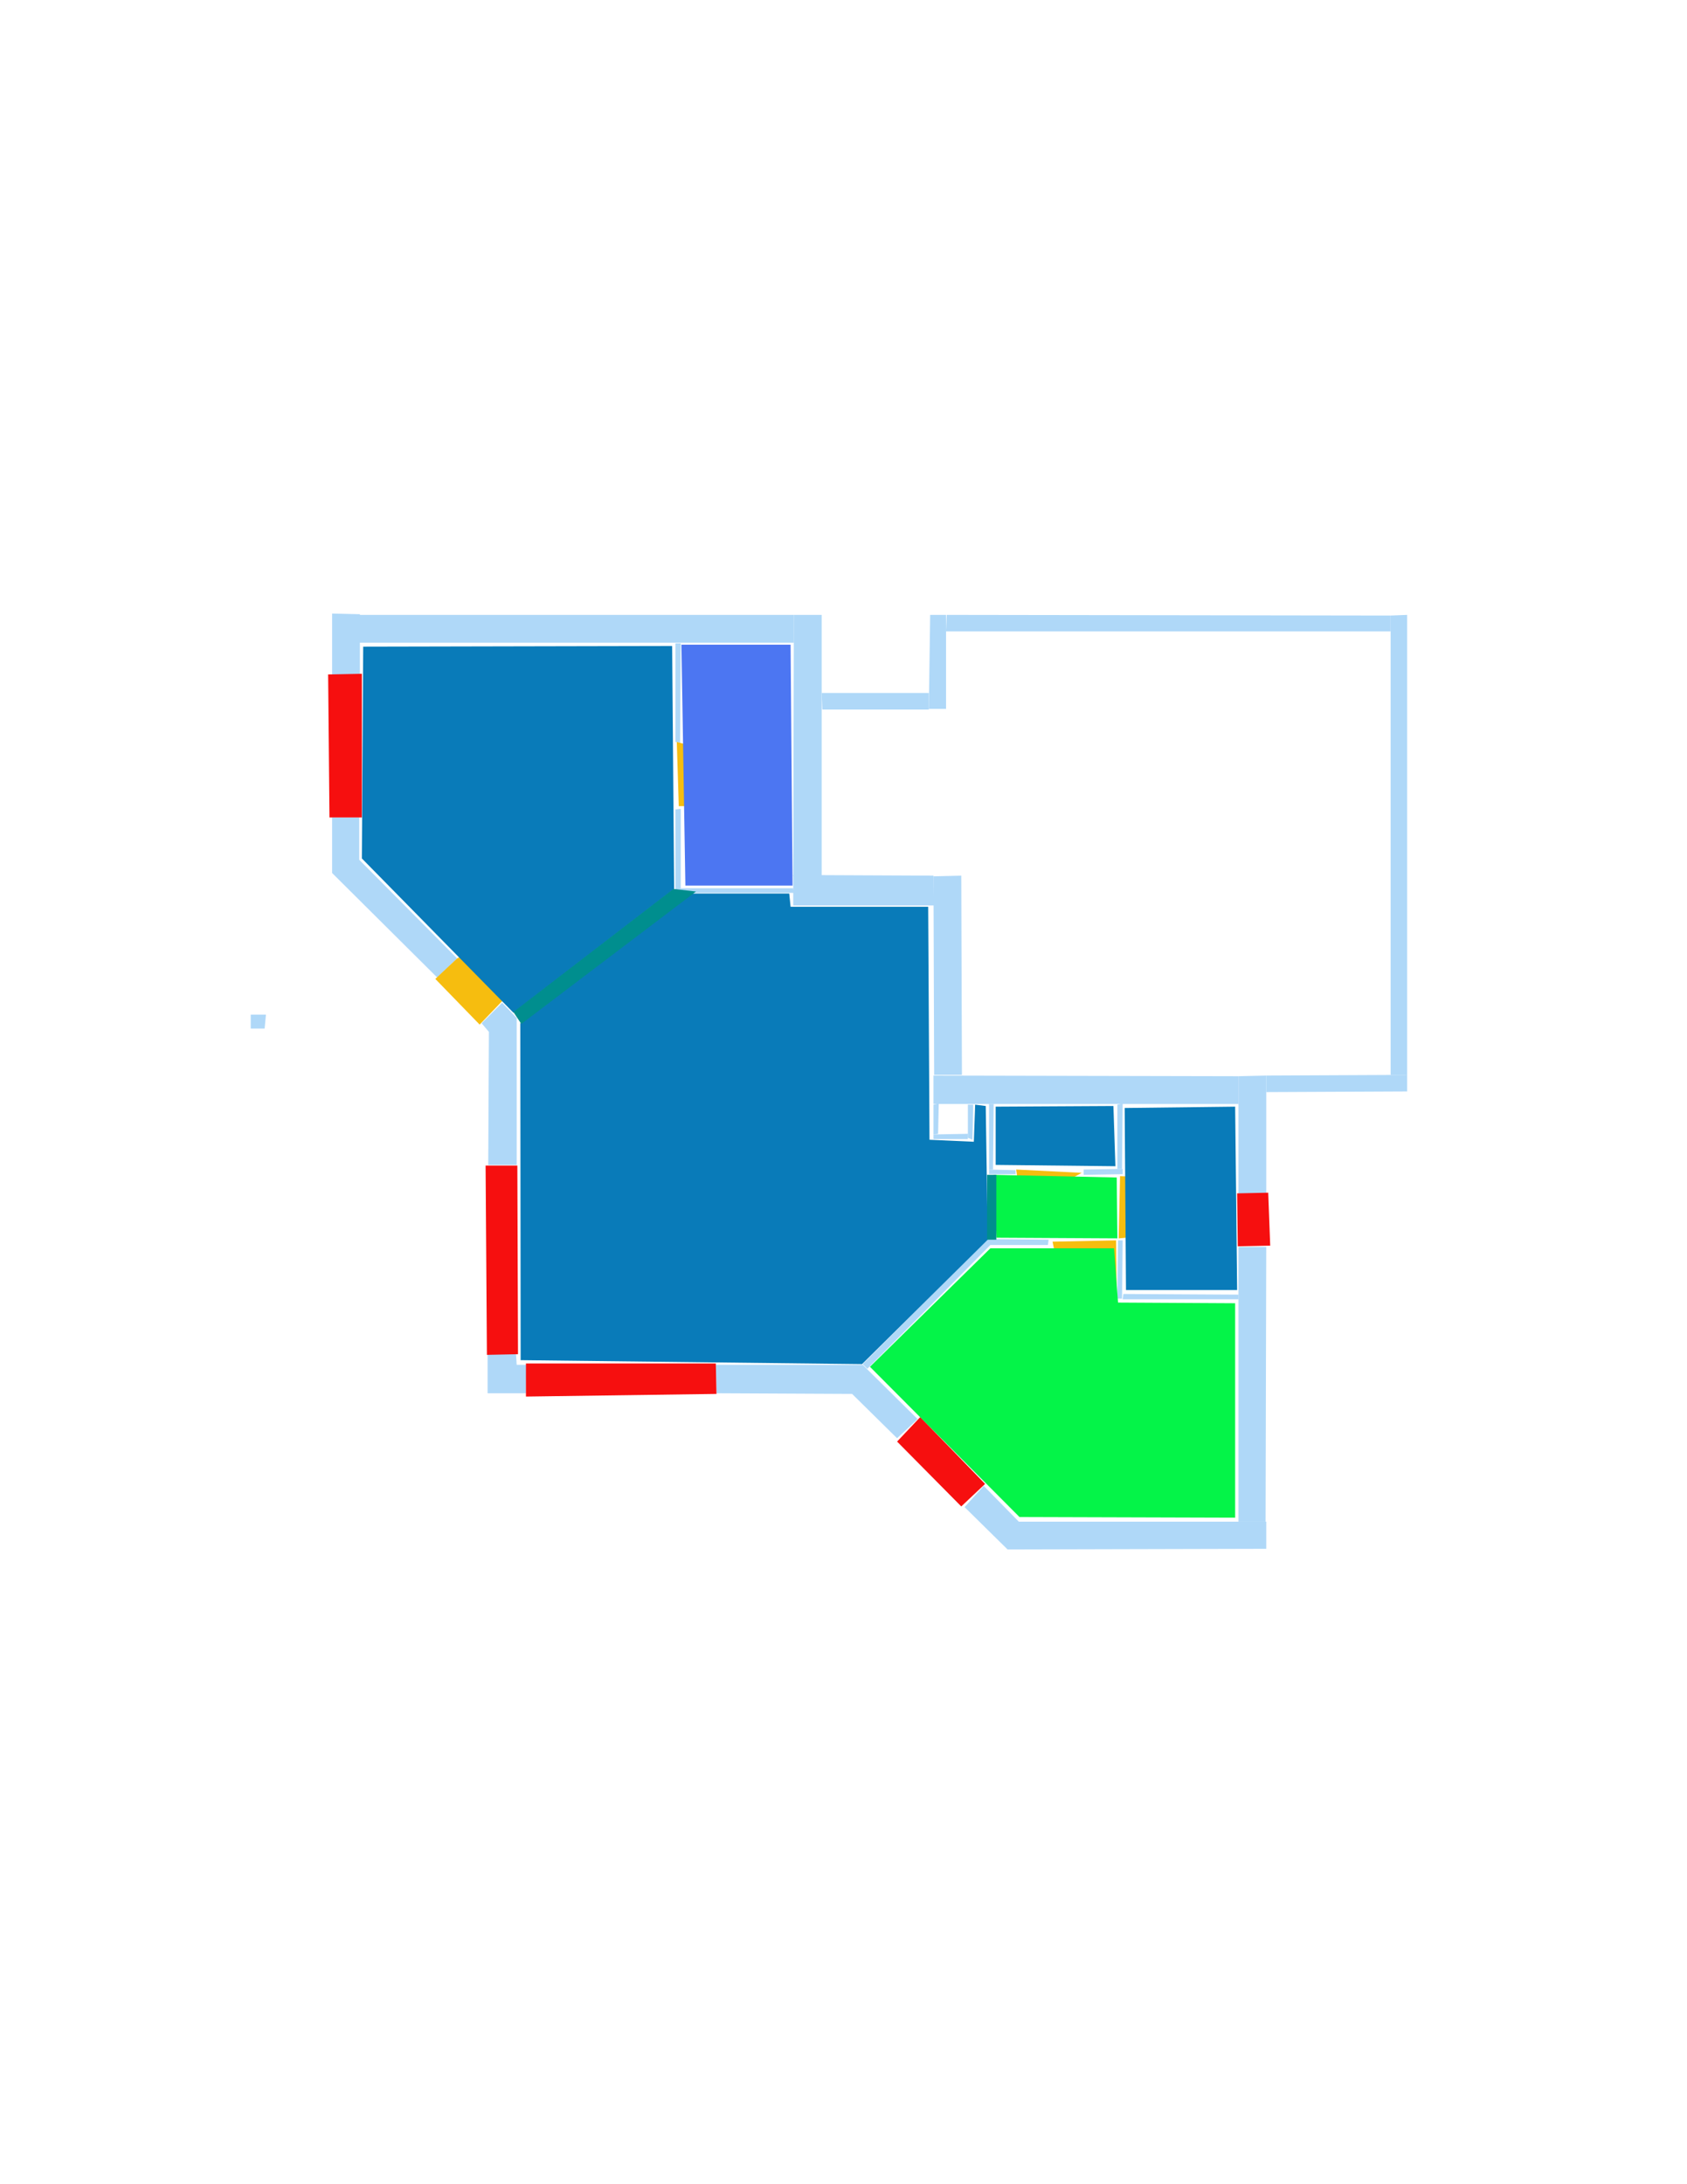 <ns0:svg xmlns:ns0="http://www.w3.org/2000/svg" version="1.1" width="2550" height="3300">
<ns0:width>2479</ns0:width>
<ns0:height>3508</ns0:height>
<ns0:nclasslabel>50</ns0:nclasslabel>
<ns0:nclassappear>5</ns0:nclassappear>
<ns0:class>Bidet-1</ns0:class>
<ns0:class>Bidet-2</ns0:class>
<ns0:class>Bidet-3</ns0:class>
<ns0:class>Bidet-4</ns0:class>
<ns0:class>Door</ns0:class>
<ns0:class>Door-1</ns0:class>
<ns0:class>Door-23</ns0:class>
<ns0:class>Oven-1</ns0:class>
<ns0:class>Oven-2</ns0:class>
<ns0:class>Oven-3</ns0:class>
<ns0:class>Oven-4</ns0:class>
<ns0:class>Parking</ns0:class>
<ns0:class>Roof</ns0:class>
<ns0:class>Room</ns0:class>
<ns0:class>Separation</ns0:class>
<ns0:class>Sink-1</ns0:class>
<ns0:class>Sink-11</ns0:class>
<ns0:class>Sink-12</ns0:class>
<ns0:class>Sink-13</ns0:class>
<ns0:class>Sink-14</ns0:class>
<ns0:class>Sink-2</ns0:class>
<ns0:class>Sink-3</ns0:class>
<ns0:class>Sink-4</ns0:class>
<ns0:class>Sink-5</ns0:class>
<ns0:class>Sink-6</ns0:class>
<ns0:class>Sofa-1</ns0:class>
<ns0:class>Sofa-3</ns0:class>
<ns0:class>Sofa-4</ns0:class>
<ns0:class>Sofa-5</ns0:class>
<ns0:class>Sofa-6</ns0:class>
<ns0:class>Sofa-7</ns0:class>
<ns0:class>Sofa-8</ns0:class>
<ns0:class>Sofa-9</ns0:class>
<ns0:class>Stairs-1</ns0:class>
<ns0:class>Table-1</ns0:class>
<ns0:class>Table-2</ns0:class>
<ns0:class>Table-3</ns0:class>
<ns0:class>Table-4</ns0:class>
<ns0:class>Table-5</ns0:class>
<ns0:class>Table-6</ns0:class>
<ns0:class>Table-7</ns0:class>
<ns0:class>Text</ns0:class>
<ns0:class>Tub-1</ns0:class>
<ns0:class>Tub-3</ns0:class>
<ns0:class>TV-1</ns0:class>
<ns0:class>TV-2</ns0:class>
<ns0:class>Wall</ns0:class>
<ns0:class>Wall-1</ns0:class>
<ns0:class>Wallieee</ns0:class>
<ns0:class>Window</ns0:class>
<ns0:polygon class="Wall" fill="#AFD8F8" id="0" transcription="" points="1431,929 1430,954 2102,954 2102,930 " />
<ns0:polygon class="Wall" fill="#AFD8F8" id="1" transcription="" points="1404,1071 1430,1071 1430,929 1406,929 " />
<ns0:polygon class="Wall" fill="#AFD8F8" id="2" transcription="" points="1242,1047 1243,1072 1404,1072 1404,1047 " />
<ns0:polygon class="Wall" fill="#AFD8F8" id="3" transcription="" points="1200,929 1242,929 1242,1324 1199,1324 " />
<ns0:polygon class="Wall" fill="#AFD8F8" id="4" transcription="" points="1199,1322 1199,1368 1412,1368 1411,1323 " />
<ns0:polygon class="Wall" fill="#AFD8F8" id="5" transcription="" points="1411,1324 1453,1323 1454,1624 1412,1624 " />
<ns0:polygon class="Wall" fill="#AFD8F8" id="6" transcription="" points="1411,1625 1411,1668 1872,1668 1872,1626 " />
<ns0:polygon class="Wall" fill="#AFD8F8" id="7" transcription="" points="1914,1625 2127,1624 2127,1649 1914,1650 " />
<ns0:polygon class="Wall" fill="#AFD8F8" id="8" transcription="" points="1914,1625 1872,1626 1872,1806 1914,1806 " />
<ns0:polygon class="Wall" fill="#AFD8F8" id="9" transcription="" points="2102,930 2102,1624 2127,1624 2127,929 " />
<ns0:polygon class="Wall" fill="#AFD8F8" id="10" transcription="" points="1872,1884 1914,1884 1913,2299 1872,2299 " />
<ns0:polygon class="Wall" fill="#AFD8F8" id="11" transcription="" points="1487,2245 1540,2299 1914,2299 1914,2340 1523,2341 1458,2277 " />
<ns0:polygon class="Wall" fill="#AFD8F8" id="12" transcription="" points="1082,2062 1083,2105 1288,2106 1356,2173 1387,2144 1304,2062 " />
<ns0:polygon class="Wall" fill="#AFD8F8" id="13" transcription="" points="728,1546 739,1559 738,1760 781,1760 781,1538 759,1515 " />
<ns0:polygon class="Wall" fill="#AFD8F8" id="14" transcription="" points="502,1319 502,1235 543,1235 543,1299 691,1448 661,1477 " />
<ns0:polygon class="Wall" fill="#AFD8F8" id="15" transcription="" points="544,1019 502,1019 502,927 544,928 " />
<ns0:polygon class="Wall" fill="#AFD8F8" id="16" transcription="" points="543,929 543,971 1200,971 1200,929 " />
<ns0:polygon class="Wall" fill="#AFD8F8" id="17" transcription="" points="1021,1223 1029,1222 1029,1349 1021,1349 " />
<ns0:polygon class="Wall" fill="#AFD8F8" id="18" transcription="" points="1027,1342 1199,1342 1200,1349 1028,1349 " />
<ns0:polygon class="Wall" fill="#AFD8F8" id="19" transcription="" points="1021,972 1029,972 1028,1122 1021,1121 " />
<ns0:polygon class="Wall" fill="#AFD8F8" id="20" transcription="" points="737,2045 737,2105 795,2105 796,2062 781,2062 780,2046 " />
<ns0:polygon class="Wall" fill="#AFD8F8" id="21" transcription="" points="1304,2061 1311,2068 1404,1975 1497,1881 1584,1881 1585,1873 1493,1872 " />
<ns0:polygon class="Wall" fill="#AFD8F8" id="22" transcription="" points="1698,1955 1872,1956 1872,1963 1697,1963 " />
<ns0:polygon class="Wall" fill="#AFD8F8" id="23" transcription="" points="1495,1668 1502,1668 1501,1767 1495,1767 " />
<ns0:polygon class="Wall" fill="#AFD8F8" id="24" transcription="" points="1689,1669 1697,1667 1696,1766 1689,1766 " />
<ns0:polygon class="Wall" fill="#AFD8F8" id="25" transcription="" points="1638,1767 1638,1775 1697,1774 1697,1766 " />
<ns0:polygon class="Wall" fill="#AFD8F8" id="26" transcription="" points="1535,1768 1495,1767 1495,1774 1535,1774 " />
<ns0:polygon class="Wall" fill="#AFD8F8" id="27" transcription="" points="1411,1669 1419,1667 1418,1713 1411,1714 " />
<ns0:polygon class="Wall" fill="#AFD8F8" id="28" transcription="" points="1411,1714 1411,1721 1463,1721 1463,1713 " />
<ns0:polygon class="Wall" fill="#AFD8F8" id="29" transcription="" points="1471,1669 1463,1669 1463,1694 1463,1719 1470,1722 " />
<ns0:polygon class="Wall" fill="#AFD8F8" id="30" transcription="" points="1697,1874 1690,1874 1689,1962 1696,1962 " />
<ns0:polygon class="Door" fill="#F6BD0F" id="31" transcription="" points="819,1450 725,1548 658,1479 691,1448 740,1422 786,1423 " />
<ns0:polygon class="Window" fill="#f60f0f" id="32" transcription="" points="496,1019 547,1018 547,1235 498,1235 " />
<ns0:polygon class="Window" fill="#f60f0f" id="33" transcription="" points="734,1761 782,1761 783,2046 736,2047 " />
<ns0:polygon class="Window" fill="#f60f0f" id="34" transcription="" points="1082,2060 1083,2106 795,2110 795,2060 " />
<ns0:polygon class="Window" fill="#f60f0f" id="35" transcription="" points="1391,2141 1356,2178 1453,2276 1489,2242 " />
<ns0:polygon class="Window" fill="#f60f0f" id="36" transcription="" points="1870,1803 1917,1802 1920,1882 1871,1883 " />
<ns0:polygon class="Door" fill="#F6BD0F" id="37" transcription="" points="1119,1217 1026,1218 1023,1121 1079,1136 1114,1182 " />
<ns0:polygon class="Door" fill="#F6BD0F" id="38" transcription="" points="1553,1817 1635,1772 1536,1767 1540,1796 " />
<ns0:polygon class="Door" fill="#F6BD0F" id="39" transcription="" points="1688,1972 1687,1874 1591,1876 1601,1926 1641,1959 " />
<ns0:polygon class="kitchen" fill="#4c76f2" id="40" transcription="" points="1030,974 1036,1338 1198,1338 1195,974 " />
<ns0:polygon class="Room" fill="#097bb9" id="41" transcription="" points="549,977 547,1297 776,1530 1019,1343 1016,976 " />
<ns0:polygon class="Room" fill="#097bb9" id="42" transcription="" points="786.5,1546 787,2055 1303,2061 1493,1873 1490,1671 1474,1669 1472,1725 1405,1722 1403,1370 1195,1370 1193,1350 1045.5,1350 " />
<ns0:polygon class="livingRoom" fill="#04f448" id="43" transcription="" points="1867,1969 1867,2293 1541,2292 1315,2065 1497,1886 1684,1886 1690,1968 " />
<ns0:polygon class="Room" fill="#097bb9" id="44" transcription="" points="1505,1672 1505,1760 1686,1762 1683,1671 " />
<ns0:polygon class="Door" fill="#F6BD0F" id="45" transcription="" points="1783,1780 1693,1777 1691,1871 1734,1867 1776,1825 " />
<ns0:polygon class="livingRoom" fill="#04f448" id="46" transcription="" points="1688,1779 1689,1871 1506,1870 1502,1775 " />
<ns0:polygon class="Room" fill="#097bb9" id="47" transcription="" points="1700,1674 1702,1949 1870,1949 1867,1672 " />
<ns0:polygon class="Wall" fill="#AFD8F8" id="48" transcription="" points="379,1533 402,1533 400,1554 379,1554 " />
<ns0:polygon class="Separation" fill="#008E8E" id="49" transcription="" points="776,1529 1018,1343 1052,1347 788,1547 " />
<ns0:polygon class="Separation" fill="#008E8E" id="50" transcription="" points="1492,1775 1506,1775 1506,1873 1492,1873 " />
<ns0:relation type="incident" objects="16,3" />
<ns0:relation type="incident" objects="3,2" />
<ns0:relation type="incident" objects="2,1" />
<ns0:relation type="incident" objects="1,0" />
<ns0:relation type="incident" objects="0,9" />
<ns0:relation type="incident" objects="9,7" />
<ns0:relation type="incident" objects="7,8" />
<ns0:relation type="incident" objects="8,36" />
<ns0:relation type="incident" objects="36,10" />
<ns0:relation type="incident" objects="10,11" />
<ns0:relation type="incident" objects="11,35" />
<ns0:relation type="incident" objects="35,12" />
<ns0:relation type="incident" objects="12,34" />
<ns0:relation type="incident" objects="34,20" />
<ns0:relation type="incident" objects="20,33" />
<ns0:relation type="incident" objects="33,13" />
<ns0:relation type="incident" objects="13,31" />
<ns0:relation type="incident" objects="31,14" />
<ns0:relation type="incident" objects="14,32" />
<ns0:relation type="incident" objects="32,15" />
<ns0:relation type="incident" objects="15,16" />
<ns0:relation type="incident" objects="16,19" />
<ns0:relation type="incident" objects="19,37" />
<ns0:relation type="incident" objects="37,17" />
<ns0:relation type="incident" objects="17,18" />
<ns0:relation type="incident" objects="18,4" />
<ns0:relation type="incident" objects="4,3" />
<ns0:relation type="incident" objects="4,5" />
<ns0:relation type="incident" objects="5,6" />
<ns0:relation type="incident" objects="6,29" />
<ns0:relation type="incident" objects="29,28" />
<ns0:relation type="incident" objects="28,27" />
<ns0:relation type="incident" objects="27,6" />
<ns0:relation type="incident" objects="6,8" />
<ns0:relation type="incident" objects="6,24" />
<ns0:relation type="incident" objects="24,25" />
<ns0:relation type="incident" objects="25,38" />
<ns0:relation type="incident" objects="38,26" />
<ns0:relation type="incident" objects="26,23" />
<ns0:relation type="incident" objects="23,6" />
<ns0:relation type="incident" objects="10,22" />
<ns0:relation type="incident" objects="22,30" />
<ns0:relation type="incident" objects="30,45" />
<ns0:relation type="incident" objects="39,30" />
<ns0:relation type="incident" objects="39,21" />
<ns0:relation type="incident" objects="21,12" />
<ns0:relation type="incident" objects="45,25" />
<ns0:relation type="incident" objects="45,39" />
<ns0:relation type="access" objects="41,37,40" />
<ns0:relation type="access" objects="47,45,46" />
<ns0:relation type="access" objects="46,38,44" />
<ns0:relation type="access" objects="46,39,43" />
<ns0:relation type="neighbour" objects="40,41" />
<ns0:relation type="neighbour" objects="41,42" />
<ns0:relation type="neighbour" objects="42,40" />
<ns0:relation type="neighbour" objects="42,44" />
<ns0:relation type="neighbour" objects="44,46" />
<ns0:relation type="neighbour" objects="44,47" />
<ns0:relation type="neighbour" objects="47,43" />
<ns0:relation type="neighbour" objects="43,46" />
<ns0:relation type="neighbour" objects="42,43" />
<ns0:relation type="incident" objects="21,50" />
<ns0:relation type="incident" objects="50,26" />
<ns0:relation type="incident" objects="50,23" />
<ns0:relation type="incident" objects="13,49" />
<ns0:relation type="incident" objects="49,18" />
<ns0:relation type="incident" objects="49,17" />
<ns0:relation type="access" objects="41,49,42" />
<ns0:relation type="access" objects="42,50,46" />
<ns0:relation type="neighbour" objects="46,47" />
<ns0:relation type="neighbour" objects="46,42" />
<ns0:relation type="outerP" objects="16,3,4,5,6,8,36,10,11,35,12,34,20,33,13,31,14,32,15" />
<ns0:relation type="surround" objects="16,19,37,17,49,13,31,14,32,15,16,41" />
<ns0:relation type="surround" objects="16,3,4,18,17,37,19,16,40" />
<ns0:relation type="surround" objects="49,18,4,5,6,23,50,21,12,34,20,33,13,49,42" />
<ns0:relation type="surround" objects="6,24,25,38,26,23,6,44" />
<ns0:relation type="surround" objects="6,8,36,10,22,30,45,24,6,47" />
<ns0:relation type="surround" objects="26,38,25,45,30,39,21,50,26,46" />
<ns0:relation type="surround" objects="21,39,30,22,10,11,35,12,21,43" />
<ns0:relation type="access" objects="41,31,41" />
</ns0:svg>